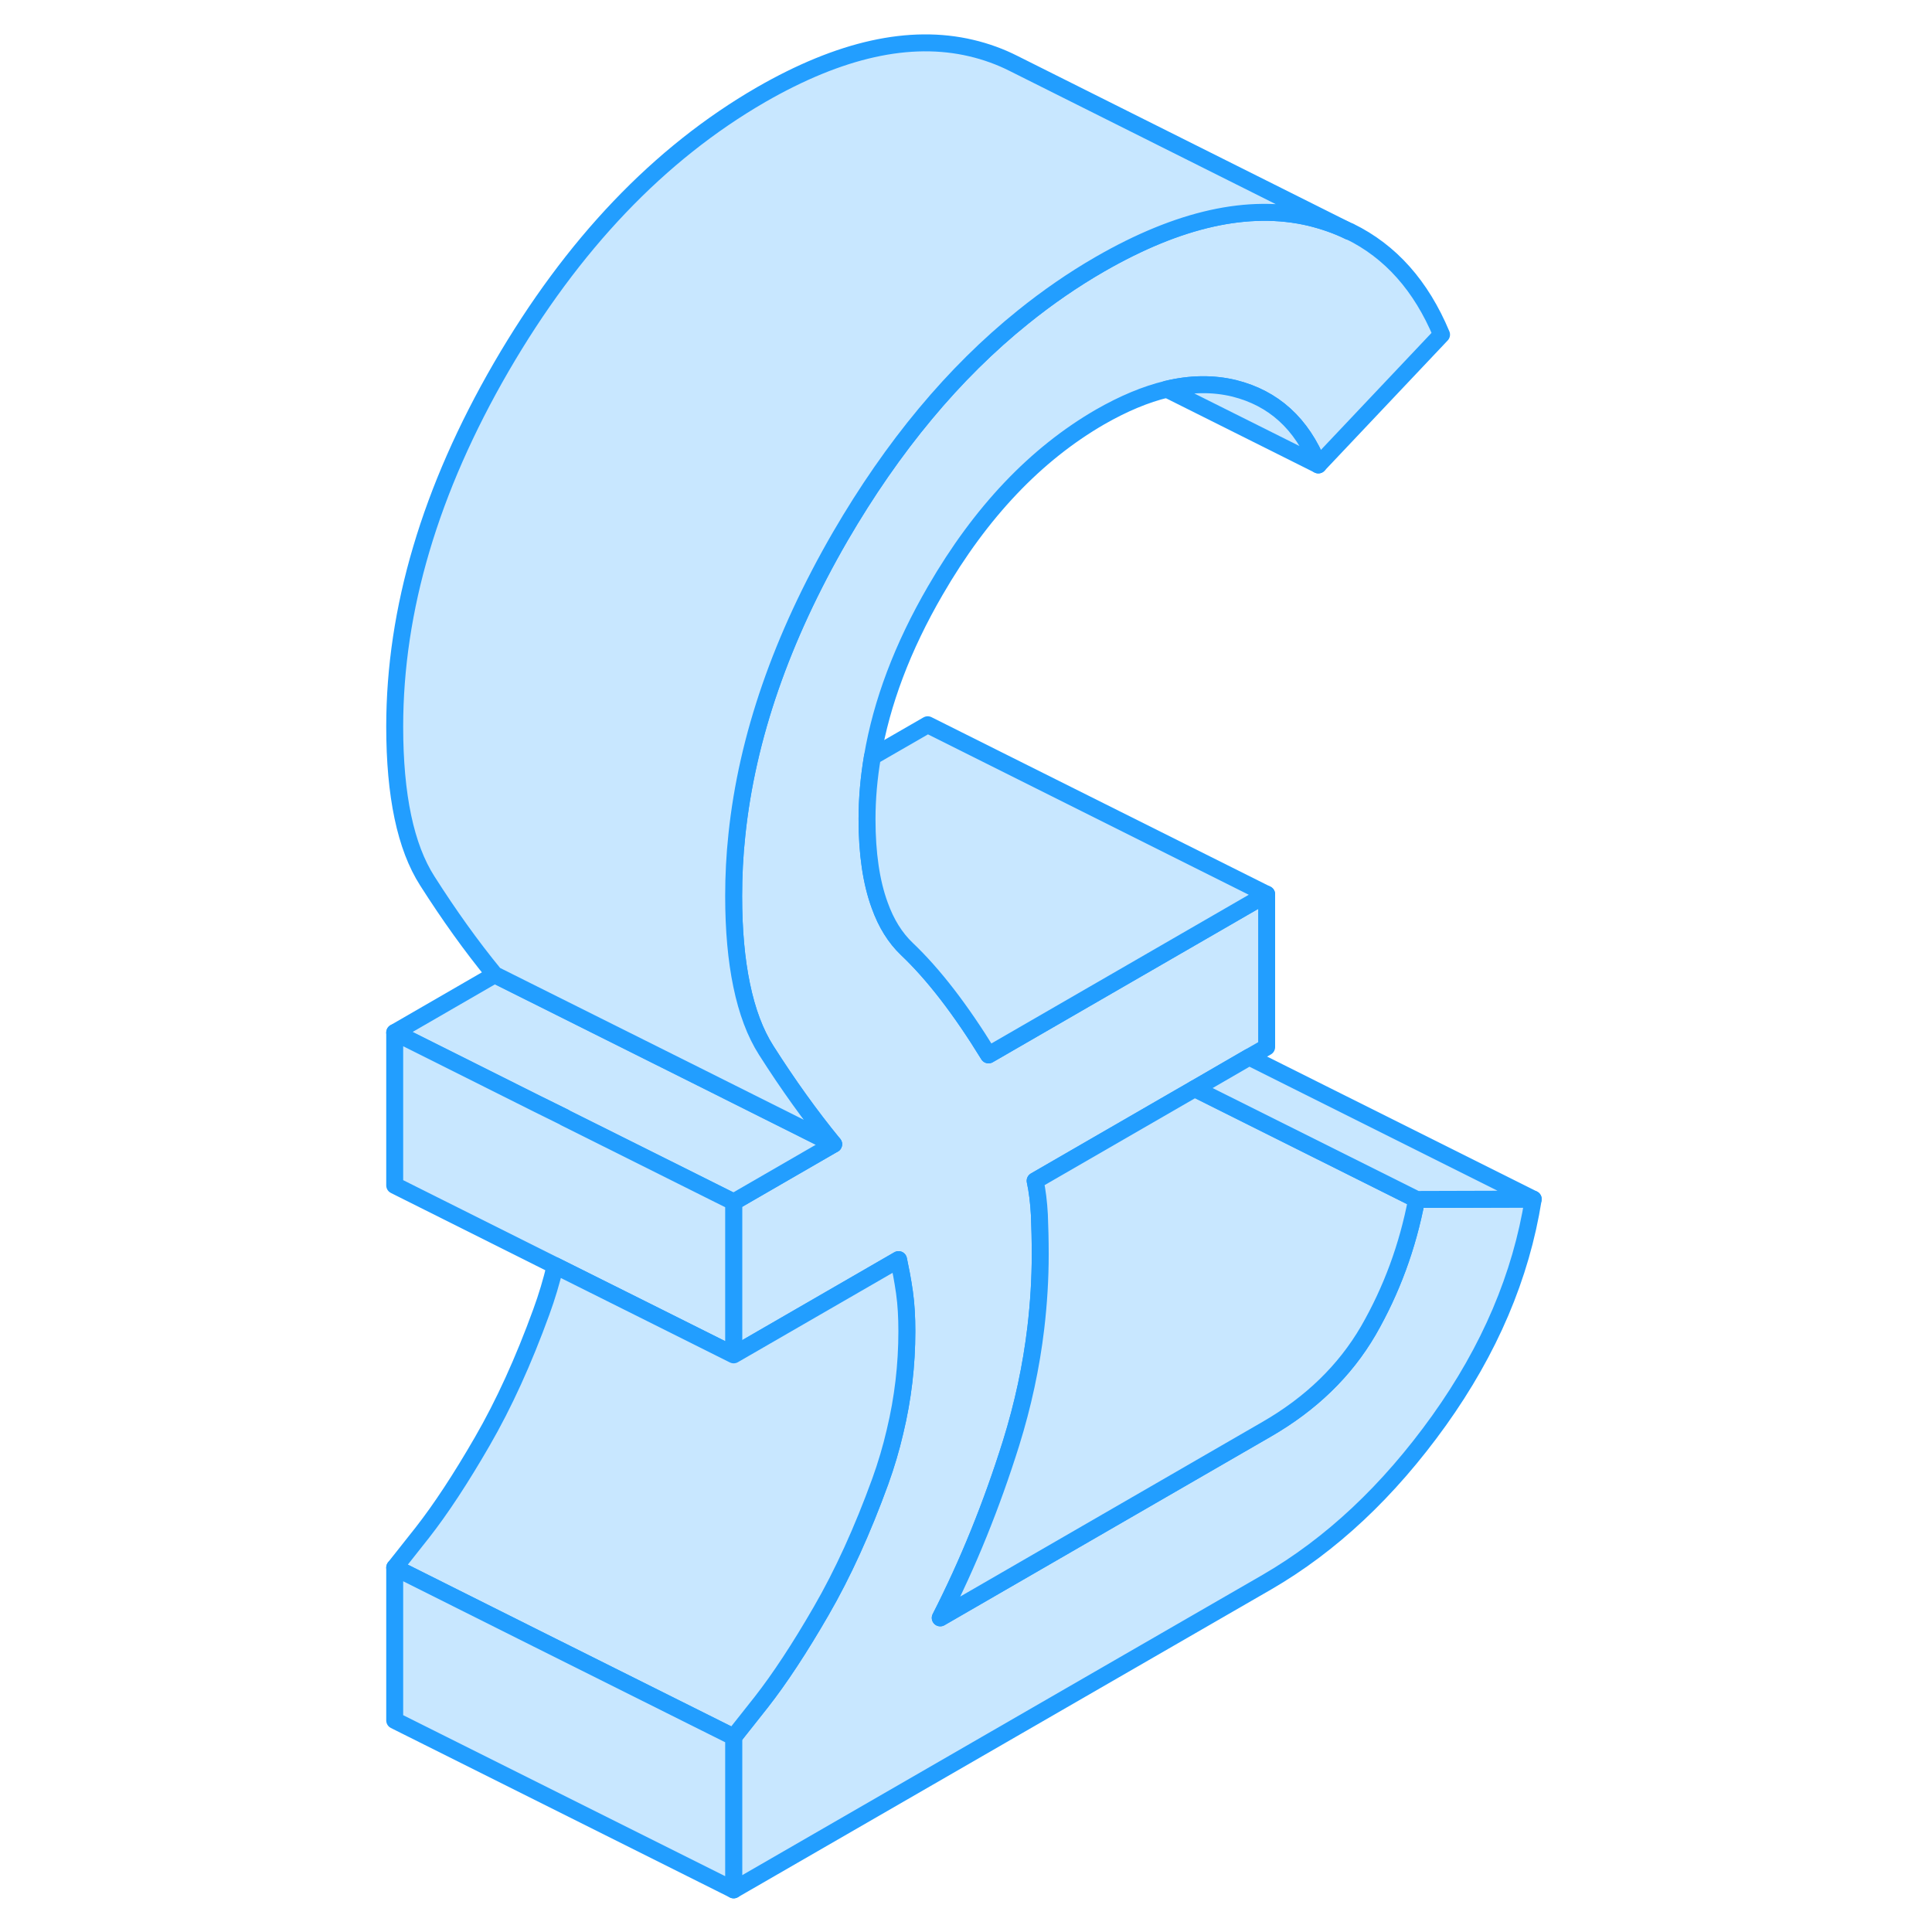 <svg width="48" height="48" viewBox="0 0 72 114" fill="#c8e7ff" xmlns="http://www.w3.org/2000/svg" stroke-width="1px" stroke-linecap="round" stroke-linejoin="round"><path d="M69.47 70.755C68.75 75.305 66.89 79.655 63.91 83.825C60.93 87.985 57.54 91.165 53.74 93.365L22.29 111.515V102.495L23.92 100.435C25 99.055 26.18 97.265 27.45 95.065C28.73 92.855 29.89 90.305 30.94 87.415C31.29 86.445 31.58 85.465 31.81 84.475C32.28 82.525 32.51 80.545 32.51 78.555C32.51 77.725 32.47 76.965 32.37 76.265C32.32 75.905 32.26 75.555 32.2 75.225C32.14 74.915 32.08 74.615 32.02 74.325L22.29 79.945V70.925L28.19 67.515C26.81 65.835 25.49 63.985 24.21 61.975C23.56 60.955 23.08 59.675 22.76 58.125C22.45 56.635 22.29 54.875 22.29 52.875C22.29 51.675 22.35 50.475 22.48 49.265C23.08 43.505 25.12 37.635 28.58 31.655C31.68 26.325 35.27 22.005 39.36 18.715C40.81 17.545 42.33 16.495 43.91 15.585C48.57 12.905 52.69 11.985 56.3 12.835C57.12 13.035 57.9 13.305 58.61 13.655H58.64C61.05 14.835 62.85 16.855 64.06 19.745L56.79 27.435C55.81 24.995 54.15 23.495 51.83 22.915C50.59 22.615 49.26 22.625 47.85 22.965C46.6 23.265 45.29 23.815 43.91 24.605C40.11 26.805 36.87 30.215 34.19 34.845C32.25 38.185 31.02 41.455 30.48 44.645C30.27 45.885 30.16 47.115 30.16 48.335C30.16 50.365 30.41 52.065 30.91 53.425C31.29 54.485 31.82 55.335 32.51 55.995C34.09 57.495 35.69 59.575 37.33 62.245L53.74 52.765V61.785L52.71 62.375L49.5 64.235L48.51 64.805L40.08 69.675C40.21 70.275 40.29 70.945 40.33 71.675C40.36 72.405 40.38 73.185 40.38 74.015C40.38 75.465 40.29 76.915 40.12 78.355C39.85 80.635 39.36 82.905 38.66 85.155C37.51 88.825 36.12 92.255 34.48 95.465L53.74 84.335C56.36 82.825 58.36 80.885 59.74 78.515C61.11 76.135 62.06 73.555 62.59 70.775L69.47 70.755Z" stroke="#229EFF" stroke-linejoin="round"/><path d="M53.74 52.765L37.33 62.245C35.69 59.575 34.09 57.495 32.51 55.995C31.82 55.335 31.29 54.485 30.91 53.425C30.41 52.065 30.16 50.365 30.16 48.335C30.16 47.115 30.27 45.885 30.48 44.645L33.74 42.765L53.74 52.765Z" stroke="#229EFF" stroke-linejoin="round"/><path d="M28.19 67.515L22.29 70.925L19.93 69.745L12.32 65.945V65.935L10.66 65.115L2.29 60.925L8.19 57.515L20.38 63.605L28.19 67.515Z" stroke="#229EFF" stroke-linejoin="round"/><path d="M58.61 13.655C57.9 13.305 57.12 13.035 56.3 12.835C52.69 11.985 48.57 12.905 43.91 15.585C42.33 16.495 40.81 17.545 39.36 18.715C35.27 22.005 31.68 26.325 28.58 31.655C25.12 37.635 23.08 43.505 22.48 49.265C22.35 50.475 22.29 51.675 22.29 52.875C22.29 54.875 22.45 56.635 22.76 58.125C23.08 59.675 23.56 60.955 24.21 61.975C25.49 63.985 26.81 65.835 28.19 67.515L20.38 63.605L8.19 57.515C6.81 55.835 5.49 53.985 4.21 51.975C2.93 49.975 2.29 46.935 2.29 42.875C2.29 35.965 4.39 28.885 8.58 21.655C12.78 14.425 17.89 9.065 23.91 5.585C28.57 2.905 32.69 1.985 36.3 2.835C37.2 3.045 38.04 3.355 38.81 3.745L58.61 13.655Z" stroke="#229EFF" stroke-linejoin="round"/><path d="M56.79 27.435L47.85 22.965C49.26 22.625 50.59 22.615 51.83 22.915C54.15 23.495 55.81 24.995 56.79 27.435Z" stroke="#229EFF" stroke-linejoin="round"/><path d="M22.29 70.925V79.945L17.81 77.705L11.76 74.685L2.29 69.945V60.925L10.66 65.115L12.32 65.935V65.945L19.93 69.745L22.29 70.925Z" stroke="#229EFF" stroke-linejoin="round"/><path d="M32.51 78.555C32.51 80.545 32.28 82.525 31.81 84.475C31.58 85.465 31.29 86.445 30.94 87.415C29.89 90.305 28.73 92.855 27.45 95.065C26.18 97.265 25 99.055 23.92 100.435L22.29 102.495L10.66 96.685L2.29 92.495L3.92 90.435C5 89.055 6.18 87.265 7.45 85.065C8.73 82.855 9.89 80.305 10.94 77.415C11.27 76.515 11.54 75.605 11.76 74.685L17.81 77.705L22.29 79.945L32.02 74.325C32.08 74.615 32.14 74.915 32.2 75.225C32.26 75.555 32.32 75.905 32.37 76.265C32.47 76.965 32.51 77.725 32.51 78.555Z" stroke="#229EFF" stroke-linejoin="round"/><path d="M22.29 102.495V111.515L2.29 101.515V92.495L10.66 96.685L22.29 102.495Z" stroke="#229EFF" stroke-linejoin="round"/><path d="M62.59 70.775C62.06 73.555 61.11 76.135 59.74 78.515C58.36 80.885 56.36 82.825 53.74 84.335L34.48 95.465C36.12 92.255 37.51 88.825 38.66 85.155C39.36 82.905 39.85 80.635 40.12 78.355C40.29 76.915 40.38 75.465 40.38 74.015C40.38 73.185 40.36 72.405 40.33 71.675C40.29 70.945 40.21 70.275 40.08 69.675L48.51 64.805L49.5 64.235L62.59 70.775Z" stroke="#229EFF" stroke-linejoin="round"/><path d="M69.47 70.755L62.59 70.775L49.5 64.235L52.71 62.375L69.47 70.755Z" stroke="#229EFF" stroke-linejoin="round"/></svg>